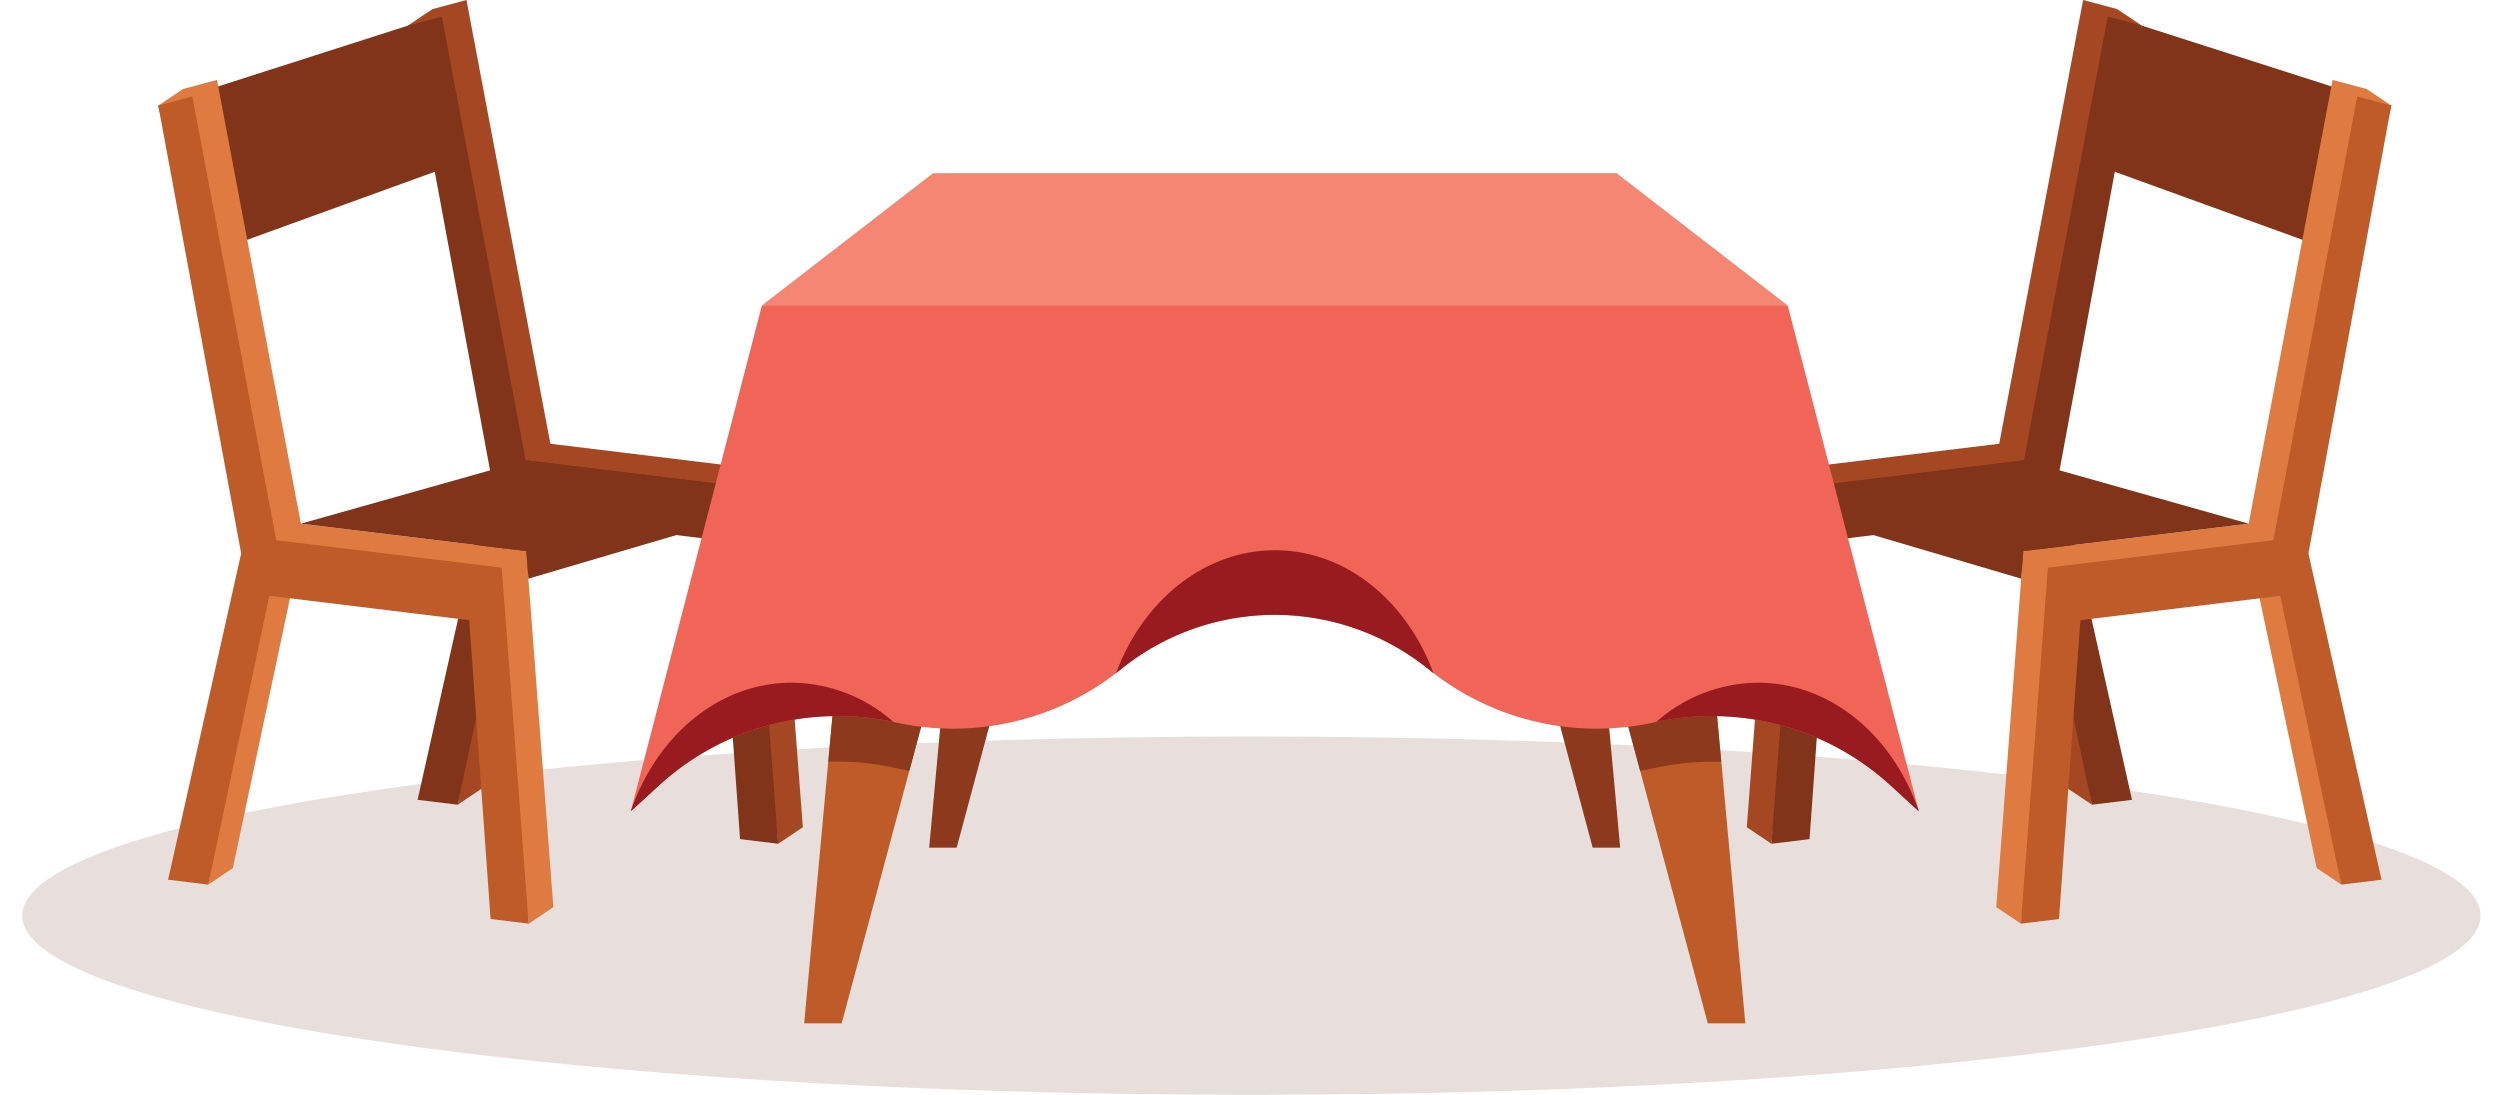<svg id="Publicdomainvectors.org" xmlns="http://www.w3.org/2000/svg" viewBox="0 0 600 262.76"><defs><style>.cls-1{fill:#e8dfdc;}.cls-1,.cls-2,.cls-3,.cls-4,.cls-5,.cls-6,.cls-7,.cls-8,.cls-9{fill-rule:evenodd;}.cls-2{fill:#82341a;}.cls-3{fill:#a64724;}.cls-4{fill:#df7b41;}.cls-5{fill:#be5b28;}.cls-6{fill:#8c391d;}.cls-7{fill:#f16458;}.cls-8{fill:#991b1f;}.cls-9{fill:#f58674;}</style></defs><title>table-tablecloth</title><path class="cls-1" d="M300.34,262.76c162.5,0,295-19.34,295-43s-132.54-43-295-43-295,19.33-295,43S137.83,262.76,300.34,262.76Z"/><polygon class="cls-2" points="514.04 6.16 573.91 25.34 564.78 61.97 504.11 39.98 514.04 6.16"/><polygon class="cls-3" points="419.23 198.53 425.71 113.09 479.81 106.5 499.95 0 508.13 2.19 514.04 6.16 488.23 109.67 502.05 193.13 496.14 189.16 481.47 119.85 433.51 125.69 425.13 202.5 419.23 198.53"/><polygon class="cls-2" points="425.13 202.5 431.63 117.06 485.72 110.47 505.86 3.97 514.04 6.16 494.15 113.64 511.68 191.96 502.05 193.13 487.38 123.82 439.42 129.66 434.29 201.39 425.13 202.5"/><polygon class="cls-4" points="479.1 217.71 485.59 132.27 539.68 125.68 559.82 19.18 568 21.37 573.91 25.34 548.11 128.84 561.92 212.31 556.01 208.34 541.34 139.02 493.38 144.87 485.01 221.68 479.1 217.71"/><polygon class="cls-5" points="485.01 221.68 491.5 136.24 545.6 129.65 565.74 23.14 573.91 25.34 554.02 132.82 571.56 211.13 561.92 212.31 547.26 142.99 499.29 148.84 494.16 220.56 485.01 221.68"/><polygon class="cls-2" points="539.68 125.68 485.72 110.47 431.63 117.06 431.18 122.99 485.09 138.88 485.59 132.27 539.68 125.68"/><polygon class="cls-2" points="97.86 6.16 37.99 25.34 47.12 61.97 107.79 39.98 97.86 6.16"/><polygon class="cls-3" points="192.68 198.53 186.19 113.09 132.09 106.5 111.95 0 103.78 2.19 97.86 6.16 123.67 109.67 109.85 193.13 115.76 189.16 130.43 119.85 178.4 125.69 186.76 202.5 192.68 198.53"/><polygon class="cls-2" points="186.76 202.5 180.27 117.06 126.18 110.47 106.04 3.97 97.86 6.16 117.75 113.64 100.22 191.96 109.85 193.13 124.52 123.82 172.48 129.66 177.61 201.39 186.76 202.5"/><polygon class="cls-4" points="132.8 217.71 126.31 132.27 72.22 125.68 52.08 19.18 43.9 21.37 37.99 25.34 63.8 128.84 49.98 212.31 55.89 208.34 70.56 139.02 118.52 144.87 126.89 221.68 132.8 217.71"/><polygon class="cls-5" points="126.89 221.68 120.4 136.24 66.31 129.65 46.16 23.14 37.99 25.34 57.88 132.82 40.34 211.13 49.98 212.31 64.64 142.99 112.61 148.84 117.74 220.56 126.89 221.68"/><polygon class="cls-2" points="72.22 125.68 126.18 110.47 180.27 117.06 180.72 122.99 126.81 138.88 126.31 132.27 72.22 125.68"/><path class="cls-6" d="M230.87,118,223,203.44h6.6L252.25,119l-21.38-1ZM381,118l7.84,85.44h-6.6L359.65,119Z"/><path class="cls-5" d="M203.71,129.24,193,245.6h9l30.8-115-29.11-1.39Zm204.49,0L418.87,245.6h-9l-30.8-115Z"/><path class="cls-6" d="M203.71,129.24l-4.92,53.58a63.49,63.49,0,0,1,16,1.47c1.15.25,2.3.48,3.46.67l14.55-54.33-29.11-1.39ZM393.63,185c1.16-.19,2.31-.42,3.46-.67a63.49,63.49,0,0,1,16-1.47l-4.91-53.58-29.12,1.39Z"/><path class="cls-7" d="M182.85,73.32,151.38,194.73l6.74-6.19a63.54,63.54,0,0,1,56.69-15.19,64.11,64.11,0,0,0,54.06-12.6,58.71,58.71,0,0,1,74.16,0,64.11,64.11,0,0,0,54.06,12.6,63.54,63.54,0,0,1,56.69,15.19l6.74,6.19L429.05,73.32C300.78,59.82,311.12,59.82,182.85,73.32Z"/><path class="cls-8" d="M151.38,194.73l6.74-6.19a63.55,63.55,0,0,1,56.3-15.27A37.26,37.26,0,0,0,190,163.85C172.5,163.85,157.54,176.62,151.38,194.73Z"/><polygon class="cls-9" points="223.94 41.56 387.97 41.56 429.05 73.32 182.85 73.32 223.94 41.56"/><path class="cls-8" d="M267.86,161.54c.34-.26.68-.52,1-.79a58.71,58.71,0,0,1,74.16,0l1,.8C337.6,144.18,323,132.06,306,132.06S274.3,144.18,267.86,161.54Z"/><path class="cls-8" d="M460.52,194.73l-6.74-6.18a63.5,63.5,0,0,0-56.3-15.27,37.25,37.25,0,0,1,24.46-9.43C439.41,163.85,454.36,176.63,460.52,194.73Z"/></svg>